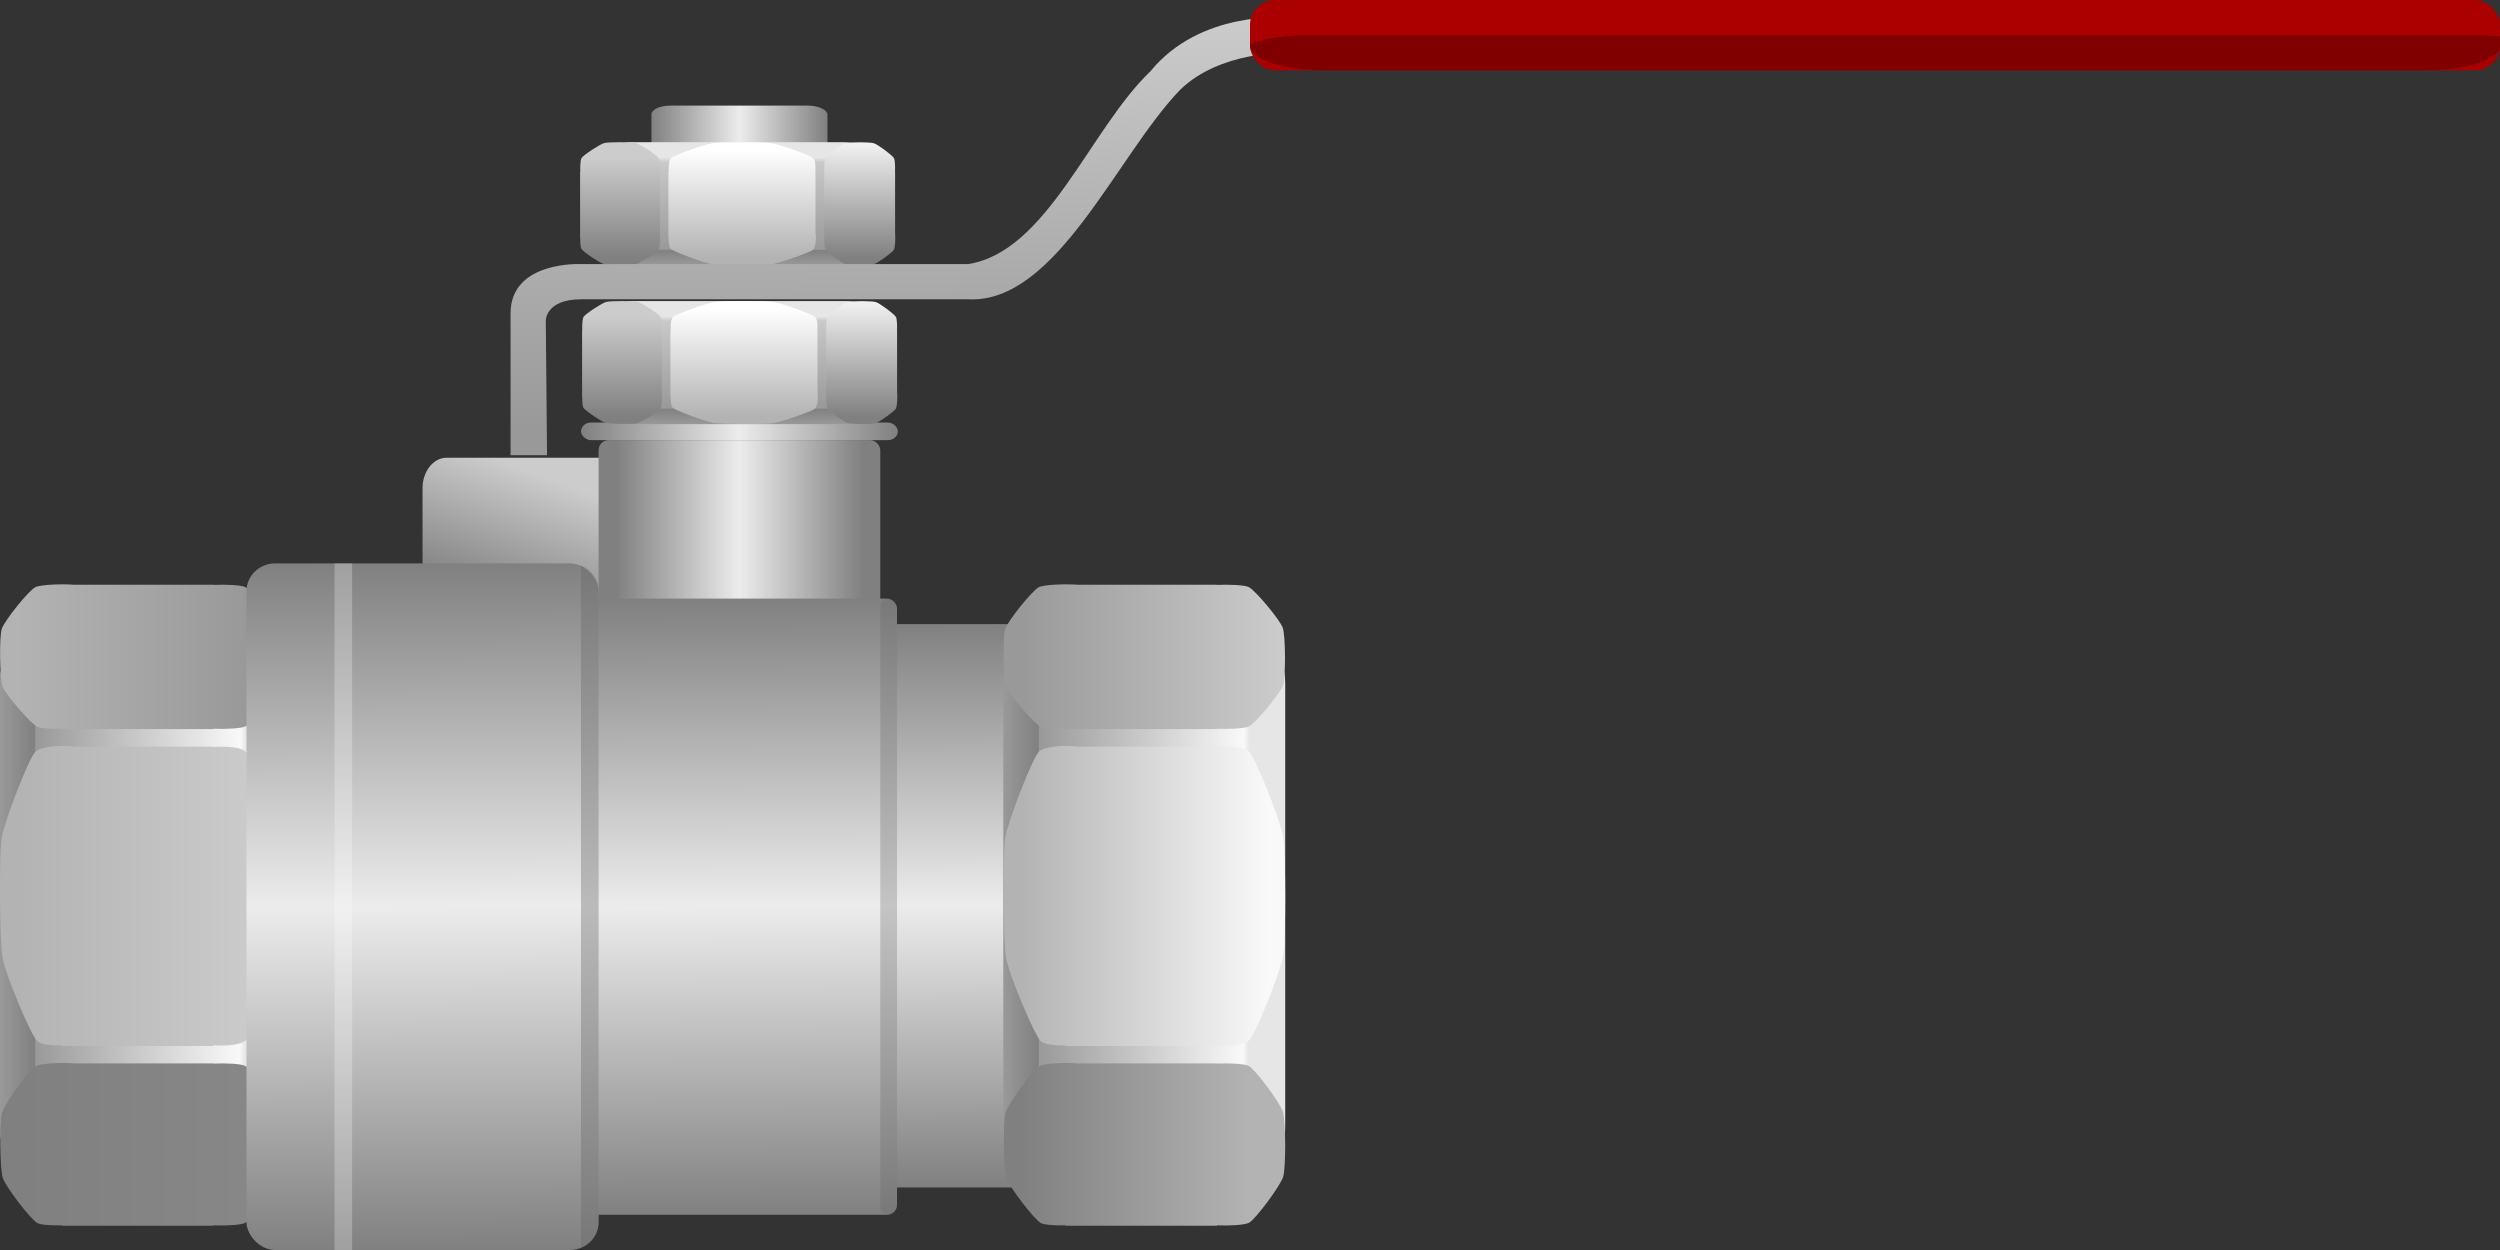 <svg xmlns="http://www.w3.org/2000/svg" xmlns:xlink="http://www.w3.org/1999/xlink" width="710.003" height="355"><rect width="100%" height="100%" fill="#333333" stroke="none"/><defs><linearGradient id="A" xlink:href="#j"><stop offset="0" stop-color="gray"/><stop offset=".5" stop-color="#ececec"/><stop offset=".75" stop-color="#b6b6b6"/><stop offset="1" stop-color="gray"/></linearGradient><radialGradient id="B" gradientTransform="matrix(8.3458899e-7,-0.5,0.889,1.2620715e-7,219.233,414.362)" cx="404" cy="203.362" fx="404" fy="203.362" r="40" xlink:href="#j"><stop offset="0" stop-color="#fff"/><stop offset=".897" stop-color="#fff"/><stop offset="1" stop-color="gray" stop-opacity="0"/></radialGradient><mask maskUnits="userSpaceOnUse" id="C"><path d="m 440,212.362 a 40,20 0 1 1 -80,0 40,20 0 1 1 80,0 z" transform="matrix(1.125 0 0 1 -55 -20)" opacity="1" fill="url(#B)" fill-opacity="1" fill-rule="nonzero" stroke="none"/></mask><linearGradient id="D" xlink:href="#j"><stop offset="0" stop-color="gray"/><stop offset=".5" stop-color="#ececec"/><stop offset=".75" stop-color="#b6b6b6"/><stop offset="1" stop-color="gray"/></linearGradient><linearGradient xlink:href="#A" id="E" x1="360" y1="182.362" x2="430" y2="182.362"/><linearGradient id="F" x1="330.737" y1="259.479" x2="330.737" y2="292.228" xlink:href="#j"><stop offset="0" stop-color="#f2f2f2"/><stop offset="1" stop-color="gray"/></linearGradient><linearGradient id="G" x1="261.553" y1="263.846" x2="261.553" y2="292.228" xlink:href="#j"><stop offset="0" stop-color="#ccc"/><stop offset="1" stop-color="gray"/></linearGradient><linearGradient id="H" x1="298.697" y1="261.663" x2="298.697" y2="292.228" xlink:href="#j"><stop offset="0" stop-color="#fff"/><stop offset="1" stop-color="#b3b3b3"/></linearGradient><linearGradient id="I" x1="294.485" y1="294.412" x2="294.485" y2="290.045" xlink:href="#j"><stop offset="0" stop-color="#999"/><stop offset="1" stop-color="gray"/></linearGradient><linearGradient id="J" x1="301.856" y1="263.846" x2="301.856" y2="290.045" xlink:href="#j"><stop offset="0" stop-color="#e6e6e6"/><stop offset=".05" stop-color="#c9c9c9"/><stop offset="1" stop-color="#999"/></linearGradient><linearGradient xlink:href="#D" id="K" x1="214.286" y1="379.095" x2="215" y2="574.094"/><linearGradient id="L" x1="165" y1="402.388" x2="90" y2="402.388" xlink:href="#j"><stop offset="0" stop-color="#959595"/><stop offset="1" stop-color="#b3b3b3"/></linearGradient><linearGradient id="M" x1="440" y1="543.172" x2="375" y2="543.172" xlink:href="#j"><stop offset="0" stop-color="#878787"/><stop offset="1" stop-color="gray"/></linearGradient><linearGradient id="N" x1="445" y1="467.586" x2="375" y2="467.586" xlink:href="#j"><stop offset="0" stop-color="#ccc"/><stop offset="1" stop-color="#b3b3b3"/></linearGradient><linearGradient id="O" x1="-476.158" y1="-85" x2="-476.158" y2="-95" xlink:href="#j"><stop offset="0" stop-color="#999"/><stop offset="1" stop-color="gray"/></linearGradient><linearGradient id="P" x1="-461.34" y1="-154.751" x2="-461.158" y2="-95" xlink:href="#j"><stop offset="0" stop-color="#e6e6e6"/><stop offset=".027" stop-color="#f9f9f9"/><stop offset="1" stop-color="#999"/></linearGradient><linearGradient id="Q" x1="331.303" y1="304.594" x2="331.303" y2="337.343" xlink:href="#j"><stop offset="0" stop-color="#f2f2f2"/><stop offset="1" stop-color="gray"/></linearGradient><linearGradient id="R" x1="262.119" y1="308.961" x2="262.119" y2="337.343" xlink:href="#j"><stop offset="0" stop-color="#ccc"/><stop offset="1" stop-color="gray"/></linearGradient><linearGradient id="S" x1="299.263" y1="306.777" x2="299.263" y2="337.343" xlink:href="#j"><stop offset="0" stop-color="#fff"/><stop offset="1" stop-color="#b3b3b3"/></linearGradient><linearGradient id="T" x1="295.051" y1="339.526" x2="295.051" y2="335.16" xlink:href="#j"><stop offset="0" stop-color="#999"/><stop offset="1" stop-color="gray"/></linearGradient><linearGradient id="U" x1="302.422" y1="308.961" x2="302.422" y2="335.16" xlink:href="#j"><stop offset="0" stop-color="#e6e6e6"/><stop offset=".05" stop-color="#c9c9c9"/><stop offset="1" stop-color="#999"/></linearGradient><linearGradient xlink:href="#A" id="V" x1="250" y1="344.094" x2="340" y2="344.094"/><linearGradient xlink:href="#A" id="W" x1="296.887" y1="389.094" x2="297.639" y2="564.094"/><linearGradient xlink:href="#A" id="X" x1="260" y1="374.094" x2="330" y2="374.094"/><linearGradient xlink:href="#D" id="Y" x1="270" y1="254.094" x2="320" y2="254.094"/><linearGradient id="Z" x1="211.667" y1="385.458" x2="225" y2="349.094" xlink:href="#j"><stop offset="0" stop-color="gray"/><stop offset="1" stop-color="#ccc"/></linearGradient><linearGradient id="a" x1="450" y1="402.388" x2="375" y2="402.388" xlink:href="#j"><stop offset="0" stop-color="#ccc"/><stop offset="1" stop-color="#999"/></linearGradient><linearGradient id="b" x1="440" y1="543.172" x2="375" y2="543.172" xlink:href="#j"><stop offset="0" stop-color="#b3b3b3"/><stop offset="1" stop-color="gray"/></linearGradient><linearGradient id="c" x1="445" y1="467.586" x2="375" y2="467.586" xlink:href="#j"><stop offset="0" stop-color="#f9f9f9"/><stop offset="1" stop-color="#b3b3b3"/></linearGradient><linearGradient id="d" x1="-476.158" y1="-370" x2="-476.158" y2="-380" xlink:href="#j"><stop offset="0" stop-color="#999"/><stop offset="1" stop-color="gray"/></linearGradient><linearGradient id="e" x1="-461.34" y1="-439.751" x2="-461.158" y2="-380" xlink:href="#j"><stop offset="0" stop-color="#e6e6e6"/><stop offset=".027" stop-color="#f9f9f9"/><stop offset="1" stop-color="#999"/></linearGradient><linearGradient xlink:href="#A" id="f" x1="358.323" y1="396.34" x2="359.037" y2="556.34"/><linearGradient id="g" x1="357.143" y1="224.012" x2="358.571" y2="339.094" xlink:href="#j"><stop offset="0" stop-color="#ccc"/><stop offset="1" stop-color="#999"/></linearGradient><path id="h" d="M450 473.55c.002 7.317-.19 14.652-.582 17-.782 4.696-7.784 22.064-9.677 24.012-1.193 1.23-5.59 1.695-9.14 1.38v.212h-43.007v-.212c-3.013.145-6.06-.215-7.033-1.17-1.908-1.87-9.04-19.025-9.856-23.694s-.977-29.267-.224-34 7.615-22.412 9.497-24.437c1.412-1.52 7.337-2.066 11.02-1.488h39.602v.106c3.548-.327 7.9.05 9.094 1.275 1.893 1.94 8.89 19.32 9.677 24.013.393 2.346.625 9.683.627 17z"/><path id="i" d="M450 544.094c.002 3.97-.19 7.947-.582 9.22-.782 2.547-7.777 11.968-9.667 13.025-1.192.666-5.585.92-9.13.75v.115h-42.965v-.115c-3 .078-6.054-.117-7.027-.634-1.906-1.014-9.03-10.32-9.846-12.852s-.977-15.874-.224-18.442 7.608-12.156 9.488-13.255c1.4-.824 7.33-1.12 11-.807h39.564v.058c3.544-.177 7.893.028 9.085.692 1.89 1.053 8.882 10.48 9.667 13.024.392 1.273.624 5.252.627 9.22z"/><linearGradient id="j" gradientUnits="userSpaceOnUse"/></defs><g transform="translate(-84.997 -219.094)"><rect ry="0" rx="10" y="396.34" x="329.751" height="160" width="45" fill="url(#f)"/><g transform="matrix(0 -1 -1 0 0 0)"><rect rx="27.143" y="-450" x="-566.158" height="80" width="180" fill="url(#e)"/><rect rx="5" y="-380" x="-546.158" height="10" width="140" fill="url(#d)"/></g><use xlink:href="#h" fill="url(#c)"/><use xlink:href="#i" fill="url(#b)"/><path d="M449.942 405.606c.002 3.53-.19 7.067-.582 8.2-.782 2.265-7.777 10.643-9.667 11.583-1.192.593-5.585.817-9.13.666v.102H387.6v-.102c-3 .07-6.054-.104-7.027-.564-1.906-.9-9.03-9.177-9.846-11.43s-.977-14.117-.224-16.4 7.608-10.81 9.488-11.787c1.4-.733 7.33-.996 11-.718h39.564v.05c3.544-.158 7.893.025 9.085.615 1.89.936 8.882 9.32 9.667 11.582.392 1.132.624 4.67.627 8.2z" fill="url(#a)"/><rect ry="8.666" rx="6.819" y="349.094" x="205" height="40" width="60" fill="url(#Z)"/><rect ry="2.5" rx="5.303" y="249.094" x="270" height="18.839" width="50" fill="url(#Y)"/><rect rx="2.857" y="344.094" x="255" height="80" width="80" fill="url(#X)"/><rect rx="2.857" y="389.094" x="245" height="175" width="94.751" fill="url(#W)"/><rect mask="url(#C)" width="80" height="80" x="254.751" y="346.34" rx="2.857" fill="url(#E)"/><rect rx="2.857" y="339.094" x="250" height="5" width="90" fill="url(#V)"/><rect rx="14.107" ry="27.143" y="304.594" x="250.823" height="34.932" width="88.456" fill="url(#U)"/><rect rx="5" y="335.16" x="260.651" height="4.367" width="68.799" fill="url(#T)"/><path d="M296.332 304.594c-3.596-.001-7.2.083-8.354.254-2.308.342-10.843 3.4-11.8 4.225-.604.52-.833 2.44-.68 3.99h-.104v18.78h.104c-.07 1.316.106 2.646.574 3.07.918.833 9.35 3.947 11.644 4.304s14.382.427 16.708.098 11.014-3.325 12.01-4.147c.746-.616 1.015-3.204.73-4.812v-17.292h-.052c.16-1.55-.025-3.45-.627-3.97-.954-.827-9.494-3.882-11.8-4.225-1.153-.172-4.76-.273-8.354-.274z" fill="url(#S)"/><path d="M261.665 304.594c-1.95-.001-3.906.083-4.53.254-1.252.34-5.88 3.396-6.4 4.22-.328.52-.452 2.44-.368 3.987h-.057v18.76h.057c-.04 1.314.057 2.643.312 3.068.498.832 5.07 3.943 6.316 4.3s7.8.426 9.063.098 5.974-3.322 6.514-4.143c.405-.616.55-3.2.397-4.807v-17.275h-.028c.087-1.548-.014-3.446-.34-3.967-.517-.826-5.15-3.88-6.4-4.22-.625-.17-2.58-.273-4.53-.274z" fill="url(#R)"/><path d="M329.722 304.62c-1.734-.001-3.473.083-4.03.254-1.113.34-5.23 3.396-5.692 4.22-.29.52-.402 2.44-.327 3.987h-.05v18.76h.05c-.034 1.314.05 2.643.277 3.068.443.832 4.5 3.943 5.616 4.3s6.937.426 8.06.098 5.313-3.322 5.793-4.143c.36-.616.5-3.2.353-4.807V313.08h-.025c.078-1.548-.012-3.446-.302-3.967-.46-.826-4.58-3.88-5.692-4.22-.556-.17-2.295-.273-4.03-.274z" fill="url(#Q)"/><g transform="matrix(0 -1 -1 0 0 0)"><rect rx="27.143" y="-165" x="-566.158" height="80" width="180" fill="url(#P)"/><rect rx="5" y="-95" x="-546.158" height="10" width="140" fill="url(#O)"/></g><use xlink:href="#h" x="-285" fill="url(#N)"/><use xlink:href="#i" x="-285" fill="url(#M)"/><path d="M164.942 405.606c.002 3.53-.19 7.067-.582 8.2-.782 2.265-7.777 10.643-9.667 11.583-1.192.593-5.585.817-9.13.666v.102H102.6v-.102c-3 .07-6.054-.104-7.027-.564-1.906-.9-9.03-9.177-9.846-11.43s-.977-14.117-.224-16.4S93.1 386.852 95 385.875c1.4-.733 7.33-.996 11-.718h39.564v.05c3.544-.158 7.893.025 9.085.615 1.89.936 8.882 9.32 9.667 11.582.392 1.132.624 4.67.627 8.2z" fill="url(#L)"/><rect ry="7.908" rx="8.16" y="379.094" x="155" height="195" width="100" fill="url(#K)"/><g fill="#666"><path d="M337 389.14a2.52 2.52 0 0 0-2 2.469v170c0 1.288.97 2.327 2.22 2.47 1.43-.16 2.53-1.37 2.53-2.844V391.95c0-1.473-1.103-2.652-2.53-2.812-.073.008-.148-.014-.22 0z" opacity=".292"/><path d="M250 379.7v193.78c2.946-1.19 5-3.985 5-7.28V387.014c0-3.296-2.054-6.122-5-7.312z" opacity=".367"/></g><rect ry="0" rx="1" y="379.094" x="180" height="195" width="5" opacity=".252" fill="#fff"/><rect rx="14.107" ry="27.143" y="259.479" x="250.257" height="34.932" width="88.456" fill="url(#J)"/><rect rx="5" y="290.045" x="260.085" height="4.367" width="68.799" fill="url(#I)"/><path d="M295.766 259.48c-3.596-.001-7.2.083-8.354.254-2.308.342-10.843 3.4-11.8 4.225-.604.52-.833 2.44-.68 3.99h-.104v18.78h.104c-.07 1.316.106 2.646.574 3.07.918.833 9.35 3.947 11.644 4.304s14.382.427 16.708.098 11.014-3.325 12.01-4.147c.746-.616 1.015-3.204.73-4.812V267.95h-.052c.16-1.55-.025-3.45-.627-3.97-.954-.827-9.494-3.882-11.8-4.225-1.153-.172-4.76-.273-8.354-.274z" fill="url(#H)"/><path d="M261.1 259.48c-1.95-.001-3.905.083-4.53.254-1.252.34-5.88 3.396-6.4 4.22-.328.52-.452 2.44-.368 3.987h-.057v18.76h.057c-.04 1.314.057 2.643.312 3.068.498.832 5.07 3.943 6.316 4.3s7.8.426 9.063.098 5.974-3.322 6.514-4.143c.405-.616.55-3.2.397-4.807V267.94h-.028c.087-1.548-.014-3.446-.34-3.967-.517-.826-5.15-3.88-6.4-4.22-.625-.17-2.58-.273-4.53-.274z" fill="url(#G)"/><path d="M329.156 259.505c-1.734-.001-3.473.083-4.03.254-1.113.34-5.23 3.396-5.692 4.22-.29.52-.402 2.44-.327 3.987h-.05v18.76h.05c-.034 1.314.05 2.643.277 3.068.443.832 4.5 3.943 5.616 4.3s6.937.426 8.06.098 5.313-3.322 5.793-4.143c.36-.616.5-3.2.353-4.807v-17.275h-.025c.078-1.548-.012-3.446-.302-3.967-.46-.826-4.58-3.88-5.692-4.22-.556-.17-2.295-.273-4.03-.274z" fill="url(#F)"/><path d="M240.357 348.38L240 310.094s0-6 10-6h110c25 1.263 42.223-40.962 60.203-59.547 11.243-10.898 29.74-10.483 29.797-10.453h70v-10h-70s-24.11-2.13-38.283 15.253C394.58 255.66 382.484 290.524 360 294.094H250s-20-1-20 14v40.285h10.357z" fill="url(#g)"/><rect rx="7.143" ry="7.046" y="219.094" x="440" height="20" width="355" fill="#a00"/><path d="M456.688 229.094c-6.725 0-12.715.98-16.687 2.53v.438c0 3.903 9.67 7.03 21.688 7.03h311.625c12.018 0 21.688-3.128 21.688-7.03v-2.625a64.58 64.58 0 0 0-6.687-.344H456.688z" fill="maroon"/></g></svg>